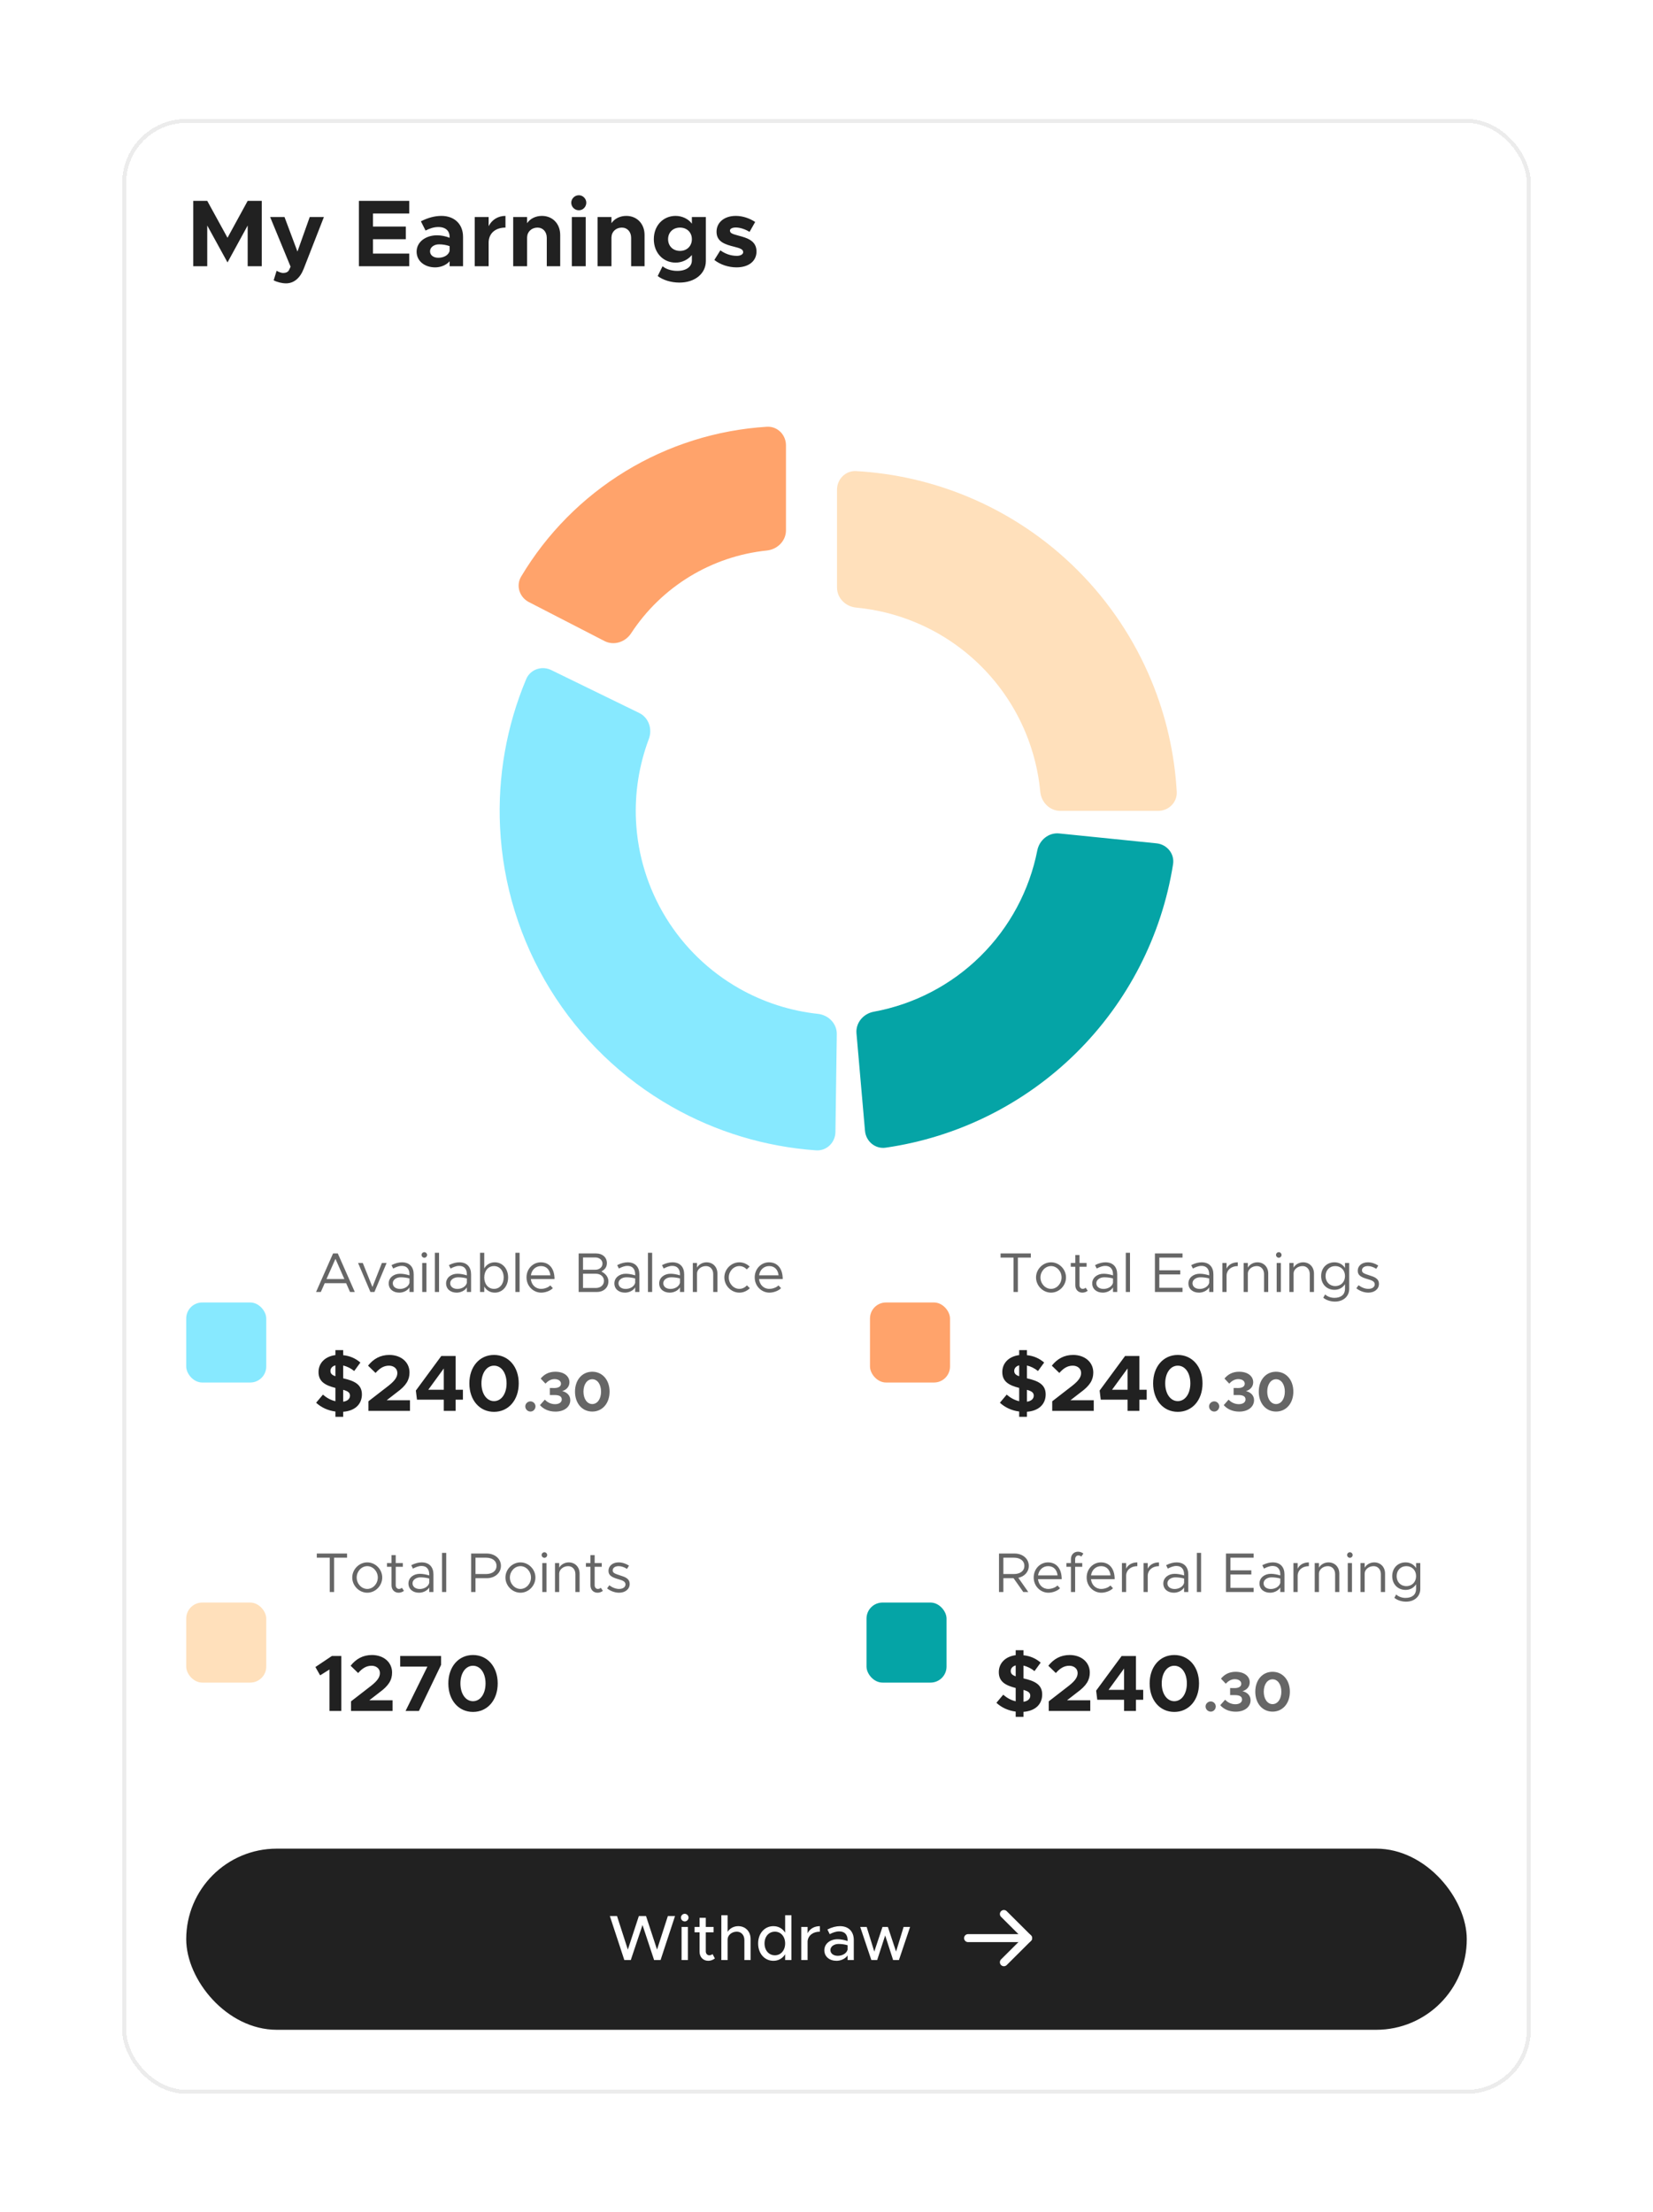 <svg width="278" height="372" viewBox="0 0 278 372" fill="none" xmlns="http://www.w3.org/2000/svg">
<g filter="url(#filter0_d_316_7978)">
<rect x="20.551" y="20" width="236.898" height="332.092" rx="10.768" fill="white" shape-rendering="crispEdges"/>
<rect x="20.887" y="20.337" width="236.225" height="331.419" rx="10.432" stroke="#ECECEC" stroke-width="0.673" shape-rendering="crispEdges"/>
<path d="M32.502 44.768V33.776H34.854L38.262 39.984L41.654 33.776H44.022V44.768H41.654V37.92L38.262 44.128L34.854 37.92V44.768H32.502ZM48.105 47.648C47.417 47.648 46.585 47.44 46.025 47.136L46.521 45.536C46.921 45.76 47.337 45.904 47.609 45.904C48.057 45.904 48.409 45.76 48.585 45.456L48.873 44.848L45.433 36.496H47.849L50.025 42.304L52.089 36.496H54.473L51.081 45.184C50.457 46.8 49.401 47.648 48.105 47.648ZM68.823 35.904H62.727V38.096H68.248V40.224H62.727V42.64H68.823V44.768H60.359V33.776H68.823V35.904ZM74.242 36.304C76.401 36.304 77.874 37.664 77.874 39.824V44.768H75.618V43.936C75.025 44.608 74.082 44.96 73.186 44.96C71.425 44.96 70.066 43.904 70.066 42.32C70.066 40.688 71.585 39.568 73.505 39.568C74.177 39.568 74.913 39.712 75.618 39.984V39.824C75.618 38.944 75.073 38.176 73.713 38.176C72.945 38.176 72.225 38.432 71.57 38.768L70.785 37.216C71.954 36.624 73.09 36.304 74.242 36.304ZM73.713 43.344C74.609 43.344 75.457 42.928 75.618 42.16V41.392C75.09 41.2 74.481 41.088 73.841 41.088C72.993 41.088 72.322 41.584 72.322 42.256C72.322 42.928 72.913 43.344 73.713 43.344ZM82.178 38.032C82.722 36.96 83.746 36.304 85.01 36.304V38.272C83.282 38.272 82.178 39.264 82.178 40.816V44.768H79.842V36.496H82.178V38.032ZM91.142 36.304C92.934 36.304 94.214 37.632 94.214 39.504V44.768H91.958V40C91.958 38.976 91.318 38.272 90.39 38.272C89.414 38.272 88.662 38.976 88.662 39.872L88.646 39.824V44.768H86.31V36.496H88.646V37.536C89.142 36.784 90.07 36.304 91.142 36.304ZM97.354 35.36C96.634 35.36 96.074 34.784 96.074 34.08C96.074 33.424 96.634 32.832 97.354 32.832C98.042 32.832 98.602 33.424 98.602 34.08C98.602 34.784 98.042 35.36 97.354 35.36ZM96.17 44.768V36.496H98.506V44.768H96.17ZM105.329 36.304C107.121 36.304 108.401 37.632 108.401 39.504V44.768H106.145V40C106.145 38.976 105.505 38.272 104.577 38.272C103.601 38.272 102.849 38.976 102.849 39.872L102.833 39.824V44.768H100.497V36.496H102.833V37.536C103.329 36.784 104.257 36.304 105.329 36.304ZM116.358 36.496H118.71V43.888C118.71 46.016 116.87 47.52 114.262 47.52C112.806 47.52 111.43 47.056 110.614 46.416L111.43 44.768C111.974 45.248 112.934 45.552 113.894 45.552C115.398 45.552 116.358 44.864 116.358 43.792V42.88C115.702 43.68 114.71 44.16 113.622 44.16C111.542 44.16 109.958 42.528 109.958 40.224C109.958 37.92 111.542 36.304 113.622 36.304C114.742 36.304 115.798 36.832 116.358 37.616V36.496ZM114.358 42.192C115.526 42.192 116.358 41.376 116.358 40.224C116.358 39.072 115.526 38.272 114.358 38.272C113.19 38.272 112.358 39.072 112.358 40.224C112.358 41.376 113.19 42.192 114.358 42.192ZM123.868 44.96C122.54 44.96 121.132 44.512 120.14 43.712L121.148 42.096C121.884 42.624 122.812 43.024 123.916 43.024C124.54 43.024 124.988 42.768 124.988 42.4C124.988 41.888 124.38 41.728 123.532 41.504C121.836 41.088 120.524 40.624 120.508 38.992C120.492 37.424 121.788 36.304 123.74 36.304C124.924 36.304 126.092 36.72 127.004 37.328L126.06 38.992C125.308 38.528 124.444 38.256 123.74 38.256C123.164 38.256 122.764 38.464 122.764 38.752C122.764 39.2 123.1 39.328 124.22 39.632C125.644 40 127.228 40.48 127.228 42.288C127.228 43.92 125.9 44.96 123.868 44.96Z" fill="#212121"/>
<g clip-path="url(#clip0_316_7978)">
<path d="M132.183 74.88C132.183 73.103 130.74 71.652 128.966 71.762C120.565 72.284 112.4 74.845 105.186 79.243C97.972 83.642 91.956 89.727 87.644 96.956C86.734 98.483 87.364 100.43 88.944 101.244L101.662 107.796C103.242 108.61 105.169 107.978 106.142 106.49C108.666 102.631 112.024 99.369 115.985 96.954C119.945 94.539 124.383 93.048 128.97 92.572C130.738 92.388 132.183 90.965 132.183 89.187V74.88Z" fill="#FFA36B"/>
<path d="M194.775 136.355C196.552 136.355 198.002 134.913 197.902 133.138C197.541 126.723 196.102 120.406 193.637 114.456C190.761 107.513 186.546 101.204 181.232 95.891C175.918 90.577 169.61 86.362 162.667 83.486C156.716 81.021 150.4 79.581 143.984 79.22C142.21 79.12 140.768 80.57 140.768 82.348L140.768 98.802C140.768 100.579 142.212 102.004 143.981 102.17C147.388 102.491 150.735 103.319 153.907 104.633C158.073 106.359 161.858 108.888 165.046 112.076C168.235 115.264 170.764 119.05 172.489 123.215C173.803 126.388 174.632 129.734 174.952 133.141C175.119 134.911 176.544 136.355 178.321 136.355H194.775Z" fill="#FFE0BB"/>
<path d="M145.475 190.156C145.63 191.927 147.193 193.246 148.952 192.991C161.012 191.249 172.233 185.695 180.949 177.1C189.665 168.505 195.374 157.363 197.285 145.329C197.564 143.573 196.267 141.992 194.498 141.812L178.129 140.15C176.361 139.97 174.797 141.263 174.452 143.006C173.123 149.74 169.799 155.948 164.876 160.802C159.954 165.656 153.7 168.893 146.949 170.129C145.2 170.449 143.886 171.994 144.041 173.765L145.475 190.156Z" fill="#05A4A6"/>
<path d="M92.715 112.68C91.118 111.9 89.182 112.561 88.494 114.199C85.189 122.071 83.681 130.596 84.1 139.15C84.57 148.777 87.466 158.13 92.516 166.34C97.567 174.549 104.609 181.35 112.99 186.111C120.437 190.342 128.726 192.84 137.242 193.439C139.015 193.563 140.477 192.133 140.502 190.356L140.732 173.904C140.757 172.127 139.333 170.682 137.566 170.491C132.908 169.987 128.39 168.534 124.297 166.209C119.268 163.352 115.043 159.272 112.012 154.346C108.982 149.42 107.245 143.808 106.962 138.032C106.732 133.33 107.472 128.642 109.123 124.257C109.749 122.594 109.101 120.672 107.504 119.893L92.715 112.68Z" fill="#87E9FF"/>
</g>
<rect x="31.318" y="219.021" width="13.46" height="13.46" rx="2.692" fill="#87E9FF"/>
<path d="M58.867 217.252L58.217 215.782H54.608L53.958 217.252H53.157L56.012 210.779H56.813L59.668 217.252H58.867ZM54.91 215.084H57.915L56.417 211.683L54.91 215.084ZM62.295 217.252L60.222 212.38H61.014L62.635 216.422L64.227 212.38H65.018L62.974 217.252H62.295ZM67.595 212.267C68.923 212.267 69.573 213.106 69.573 214.284V217.252H68.867V216.488C68.518 217.063 67.793 217.365 67.152 217.365C66.125 217.365 65.371 216.771 65.371 215.81C65.371 214.84 66.238 214.189 67.284 214.189C67.811 214.189 68.367 214.302 68.867 214.463V214.284C68.867 213.624 68.603 212.87 67.547 212.87C67.058 212.87 66.568 213.087 66.125 213.313L65.842 212.738C66.539 212.39 67.124 212.267 67.595 212.267ZM67.274 216.743C67.915 216.743 68.678 216.413 68.867 215.725V214.981C68.424 214.858 67.924 214.783 67.397 214.783C66.671 214.783 66.059 215.198 66.059 215.782C66.059 216.385 66.587 216.743 67.274 216.743ZM71.366 211.495C71.102 211.495 70.895 211.278 70.895 211.024C70.895 210.779 71.102 210.562 71.366 210.562C71.62 210.562 71.827 210.779 71.827 211.024C71.827 211.278 71.62 211.495 71.366 211.495ZM71.008 217.252V212.38H71.714V217.252H71.008ZM73.133 217.252V210.666H73.84V217.252H73.133ZM77.247 212.267C78.575 212.267 79.225 213.106 79.225 214.284V217.252H78.519V216.488C78.17 217.063 77.445 217.365 76.804 217.365C75.777 217.365 75.023 216.771 75.023 215.81C75.023 214.84 75.89 214.189 76.936 214.189C77.463 214.189 78.019 214.302 78.519 214.463V214.284C78.519 213.624 78.255 212.87 77.2 212.87C76.71 212.87 76.22 213.087 75.777 213.313L75.494 212.738C76.192 212.39 76.776 212.267 77.247 212.267ZM76.926 216.743C77.567 216.743 78.33 216.413 78.519 215.725V214.981C78.076 214.858 77.576 214.783 77.049 214.783C76.323 214.783 75.711 215.198 75.711 215.782C75.711 216.385 76.239 216.743 76.926 216.743ZM83.213 212.267C84.495 212.267 85.456 213.323 85.456 214.811C85.456 216.309 84.495 217.365 83.213 217.365C82.431 217.365 81.809 216.978 81.442 216.338V217.252H80.735V210.666H81.442V213.294C81.809 212.654 82.431 212.267 83.213 212.267ZM83.081 216.733C84.033 216.733 84.711 215.932 84.711 214.811C84.711 213.69 84.033 212.899 83.081 212.899C82.12 212.899 81.442 213.69 81.442 214.811C81.442 215.932 82.12 216.733 83.081 216.733ZM86.678 217.252V210.666H87.384V217.252H86.678ZM91.008 216.733C91.582 216.733 92.242 216.479 92.543 216.149L92.977 216.611C92.553 217.073 91.695 217.365 91.017 217.365C89.717 217.365 88.549 216.3 88.549 214.802C88.549 213.351 89.641 212.267 90.951 212.267C92.421 212.267 93.26 213.379 93.26 215.084H89.274C89.378 216.036 90.047 216.733 91.008 216.733ZM90.979 212.899C90.113 212.899 89.415 213.511 89.284 214.453H92.562C92.468 213.577 91.95 212.899 90.979 212.899ZM97.318 217.252V210.779H100.286C101.332 210.779 102.067 211.448 102.067 212.39C102.067 213.078 101.728 213.473 101.144 213.812C101.888 214.189 102.321 214.774 102.321 215.48C102.321 216.517 101.521 217.252 100.399 217.252H97.318ZM98.053 213.52H100.098C100.814 213.52 101.323 213.087 101.323 212.484C101.323 211.881 100.814 211.448 100.098 211.448H98.053V213.52ZM98.053 216.583H100.211C101.012 216.583 101.577 216.083 101.577 215.386C101.577 214.689 101.012 214.189 100.211 214.189H98.053V216.583ZM105.55 212.267C106.878 212.267 107.528 213.106 107.528 214.284V217.252H106.822V216.488C106.473 217.063 105.748 217.365 105.107 217.365C104.08 217.365 103.326 216.771 103.326 215.81C103.326 214.84 104.193 214.189 105.239 214.189C105.767 214.189 106.322 214.302 106.822 214.463V214.284C106.822 213.624 106.558 212.87 105.503 212.87C105.013 212.87 104.523 213.087 104.08 213.313L103.797 212.738C104.495 212.39 105.079 212.267 105.55 212.267ZM105.229 216.743C105.87 216.743 106.633 216.413 106.822 215.725V214.981C106.379 214.858 105.88 214.783 105.352 214.783C104.626 214.783 104.014 215.198 104.014 215.782C104.014 216.385 104.542 216.743 105.229 216.743ZM108.972 217.252V210.666H109.679V217.252H108.972ZM113.086 212.267C114.414 212.267 115.064 213.106 115.064 214.284V217.252H114.358V216.488C114.009 217.063 113.284 217.365 112.643 217.365C111.616 217.365 110.862 216.771 110.862 215.81C110.862 214.84 111.729 214.189 112.775 214.189C113.302 214.189 113.858 214.302 114.358 214.463V214.284C114.358 213.624 114.094 212.87 113.039 212.87C112.549 212.87 112.059 213.087 111.616 213.313L111.333 212.738C112.03 212.39 112.615 212.267 113.086 212.267ZM112.765 216.743C113.406 216.743 114.169 216.413 114.358 215.725V214.981C113.915 214.858 113.415 214.783 112.888 214.783C112.162 214.783 111.55 215.198 111.55 215.782C111.55 216.385 112.077 216.743 112.765 216.743ZM118.826 212.267C119.9 212.267 120.654 213.049 120.654 214.152V217.252H119.947V214.246C119.947 213.454 119.448 212.899 118.732 212.899C117.912 212.899 117.224 213.473 117.224 214.152V217.252H116.518V212.38H117.224V213.162C117.507 212.644 118.138 212.267 118.826 212.267ZM124.345 217.365C122.979 217.365 121.82 216.196 121.82 214.811C121.82 213.426 122.979 212.267 124.345 212.267C125.005 212.267 125.617 212.541 126.079 212.983L125.589 213.464C125.269 213.115 124.826 212.899 124.345 212.899C123.375 212.899 122.565 213.775 122.565 214.811C122.565 215.857 123.375 216.733 124.345 216.733C124.835 216.733 125.288 216.507 125.617 216.14L126.107 216.62C125.646 217.082 125.024 217.365 124.345 217.365ZM129.386 216.733C129.961 216.733 130.62 216.479 130.922 216.149L131.355 216.611C130.931 217.073 130.074 217.365 129.396 217.365C128.095 217.365 126.927 216.3 126.927 214.802C126.927 213.351 128.02 212.267 129.33 212.267C130.799 212.267 131.638 213.379 131.638 215.084H127.652C127.756 216.036 128.425 216.733 129.386 216.733ZM129.358 212.899C128.491 212.899 127.794 213.511 127.662 214.453H130.941C130.847 213.577 130.328 212.899 129.358 212.899Z" fill="#666666"/>
<path d="M60.864 234.479C60.864 236.121 59.707 237.252 57.715 237.4V238.248H56.409V237.359C55.157 237.198 54.04 236.686 53.165 235.879L54.309 234.519C54.942 235.058 55.628 235.448 56.409 235.623V233.389C54.726 232.958 53.569 232.352 53.569 230.723C53.569 229.189 54.7 228.085 56.409 227.87V227.035H57.715V227.883C58.886 228.004 59.828 228.449 60.608 229.122L59.572 230.548C58.993 230.077 58.347 229.768 57.715 229.62V231.773C59.612 232.204 60.864 232.81 60.864 234.479ZM55.574 230.521C55.574 230.966 55.817 231.221 56.409 231.423V229.593C55.884 229.727 55.574 230.091 55.574 230.521ZM57.715 235.704C58.468 235.609 58.859 235.192 58.859 234.694C58.859 234.183 58.536 233.94 57.715 233.712V235.704ZM61.965 237.252V235.636L65.371 232.998C66.475 232.123 66.825 231.518 66.825 230.871C66.825 230.104 66.178 229.647 65.425 229.647C64.523 229.647 63.836 230.104 63.163 230.871L61.898 229.647C62.813 228.489 63.984 227.843 65.478 227.843C67.444 227.843 68.871 229.054 68.871 230.791C68.871 232.029 68.332 232.985 66.717 234.156L65.034 235.461H68.951V237.252H61.965ZM74.636 237.252V235.367H70.127L69.938 233.833L74.219 228.018H76.628V233.698H77.853V235.367H76.628V237.252H74.636ZM72.025 233.698H74.636V230.118L72.025 233.698ZM83.081 237.413C80.645 237.413 78.936 235.434 78.936 232.621C78.936 229.822 80.645 227.843 83.081 227.843C85.517 227.843 87.24 229.822 87.24 232.621C87.24 235.434 85.517 237.413 83.081 237.413ZM83.081 235.609C84.333 235.609 85.195 234.358 85.195 232.621C85.195 230.885 84.333 229.647 83.081 229.647C81.843 229.647 80.968 230.885 80.968 232.621C80.968 234.358 81.843 235.609 83.081 235.609Z" fill="#212121"/>
<path d="M89.218 237.365C88.728 237.365 88.342 236.969 88.342 236.488C88.342 236.046 88.728 235.65 89.218 235.65C89.68 235.65 90.057 236.046 90.057 236.488C90.057 236.969 89.68 237.365 89.218 237.365ZM93.412 237.374C92.243 237.374 91.358 236.912 90.811 236.281L91.631 235.358C92.083 235.848 92.696 236.121 93.346 236.121C94.062 236.121 94.476 235.791 94.476 235.329C94.476 234.83 94.09 234.576 93.214 234.585H92.469V233.398L93.214 233.407C93.92 233.407 94.344 233.144 94.344 232.682C94.344 232.211 93.902 231.909 93.261 231.909C92.648 231.909 92.168 232.211 91.734 232.663L90.934 231.815C91.471 231.165 92.243 230.666 93.393 230.666C94.853 230.666 95.767 231.41 95.767 232.437C95.767 233.181 95.258 233.718 94.552 233.926C95.258 234.086 95.909 234.585 95.909 235.443C95.909 236.564 94.919 237.374 93.412 237.374ZM99.606 237.365C97.901 237.365 96.704 235.98 96.704 234.01C96.704 232.051 97.901 230.666 99.606 230.666C101.312 230.666 102.518 232.051 102.518 234.01C102.518 235.98 101.312 237.365 99.606 237.365ZM99.606 236.102C100.482 236.102 101.085 235.226 101.085 234.01C101.085 232.795 100.482 231.928 99.606 231.928C98.739 231.928 98.127 232.795 98.127 234.01C98.127 235.226 98.739 236.102 99.606 236.102Z" fill="#666666"/>
<rect x="146.314" y="219.021" width="13.46" height="13.46" rx="2.692" fill="#FFA36B"/>
<path d="M170.452 217.252V211.476H168.276V210.779H173.363V211.476H171.187V217.252H170.452ZM176.764 217.365C175.398 217.365 174.239 216.196 174.239 214.811C174.239 213.426 175.398 212.267 176.764 212.267C178.13 212.267 179.279 213.426 179.279 214.811C179.279 216.196 178.13 217.365 176.764 217.365ZM176.764 216.733C177.725 216.733 178.535 215.857 178.535 214.811C178.535 213.775 177.725 212.899 176.764 212.899C175.793 212.899 174.983 213.775 174.983 214.811C174.983 215.857 175.793 216.733 176.764 216.733ZM182.585 216.535L182.934 217.054C182.679 217.252 182.359 217.365 182.029 217.365C181.332 217.365 180.842 216.846 180.842 216.121V213.012H180.079V212.38H180.842V211.042H181.549V212.38H182.745V213.012H181.549V216.121C181.549 216.479 181.794 216.733 182.076 216.733C182.293 216.733 182.482 216.649 182.585 216.535ZM185.912 212.267C187.241 212.267 187.891 213.106 187.891 214.284V217.252H187.184V216.488C186.836 217.063 186.11 217.365 185.47 217.365C184.443 217.365 183.689 216.771 183.689 215.81C183.689 214.84 184.556 214.189 185.601 214.189C186.129 214.189 186.685 214.302 187.184 214.463V214.284C187.184 213.624 186.921 212.87 185.865 212.87C185.375 212.87 184.885 213.087 184.443 213.313L184.16 212.738C184.857 212.39 185.441 212.267 185.912 212.267ZM185.592 216.743C186.233 216.743 186.996 216.413 187.184 215.725V214.981C186.742 214.858 186.242 214.783 185.715 214.783C184.989 214.783 184.377 215.198 184.377 215.782C184.377 216.385 184.904 216.743 185.592 216.743ZM189.335 217.252V210.666H190.042V217.252H189.335ZM198.876 211.476H194.975V213.605H198.489V214.302H194.975V216.554H198.876V217.252H194.231V210.779H198.876V211.476ZM202.088 212.267C203.417 212.267 204.067 213.106 204.067 214.284V217.252H203.36V216.488C203.012 217.063 202.286 217.365 201.645 217.365C200.618 217.365 199.865 216.771 199.865 215.81C199.865 214.84 200.731 214.189 201.777 214.189C202.305 214.189 202.861 214.302 203.36 214.463V214.284C203.36 213.624 203.096 212.87 202.041 212.87C201.551 212.87 201.061 213.087 200.618 213.313L200.336 212.738C201.033 212.39 201.617 212.267 202.088 212.267ZM201.768 216.743C202.409 216.743 203.172 216.413 203.36 215.725V214.981C202.917 214.858 202.418 214.783 201.89 214.783C201.165 214.783 200.552 215.198 200.552 215.782C200.552 216.385 201.08 216.743 201.768 216.743ZM206.283 213.332C206.575 212.682 207.273 212.267 208.168 212.267V212.899C207.065 212.899 206.283 213.577 206.283 214.529V217.252H205.577V212.38H206.283V213.332ZM211.463 212.267C212.537 212.267 213.291 213.049 213.291 214.152V217.252H212.584V214.246C212.584 213.454 212.085 212.899 211.369 212.899C210.549 212.899 209.861 213.473 209.861 214.152V217.252H209.155V212.38H209.861V213.162C210.144 212.644 210.775 212.267 211.463 212.267ZM215.07 211.495C214.806 211.495 214.599 211.278 214.599 211.024C214.599 210.779 214.806 210.562 215.07 210.562C215.324 210.562 215.531 210.779 215.531 211.024C215.531 211.278 215.324 211.495 215.07 211.495ZM214.712 217.252V212.38H215.418V217.252H214.712ZM219.155 212.267C220.229 212.267 220.983 213.049 220.983 214.152V217.252H220.276V214.246C220.276 213.454 219.777 212.899 219.061 212.899C218.241 212.899 217.554 213.473 217.554 214.152V217.252H216.847V212.38H217.554V213.162C217.836 212.644 218.467 212.267 219.155 212.267ZM226.201 212.38H226.908V216.733C226.908 217.986 225.918 218.872 224.515 218.872C223.723 218.872 222.988 218.599 222.545 218.222L222.856 217.666C223.233 218.024 223.817 218.241 224.42 218.241C225.542 218.241 226.201 217.685 226.201 216.733V215.942C225.824 216.535 225.202 216.894 224.43 216.894C223.12 216.894 222.187 215.932 222.187 214.576C222.187 213.219 223.12 212.267 224.43 212.267C225.202 212.267 225.824 212.625 226.201 213.219V212.38ZM224.562 216.262C225.523 216.262 226.201 215.565 226.201 214.576C226.201 213.596 225.523 212.899 224.562 212.899C223.61 212.899 222.932 213.596 222.932 214.576C222.932 215.565 223.61 216.262 224.562 216.262ZM230.128 217.365C229.449 217.365 228.695 217.11 228.111 216.639L228.479 216.121C229.035 216.526 229.591 216.733 230.128 216.733C230.768 216.733 231.202 216.432 231.202 215.97C231.202 215.443 230.636 215.273 229.977 215.084C228.799 214.745 228.347 214.397 228.347 213.699C228.347 212.814 229.082 212.267 230.052 212.267C230.655 212.267 231.277 212.475 231.795 212.814L231.456 213.36C230.966 213.049 230.486 212.899 230.052 212.899C229.506 212.899 229.054 213.144 229.054 213.615C229.054 214.039 229.412 214.171 230.316 214.463C231.098 214.708 231.908 214.971 231.908 215.895C231.908 216.79 231.136 217.365 230.128 217.365Z" fill="#666666"/>
<path d="M175.86 234.479C175.86 236.121 174.703 237.252 172.711 237.4V238.248H171.405V237.359C170.153 237.198 169.036 236.686 168.161 235.879L169.305 234.519C169.938 235.058 170.624 235.448 171.405 235.623V233.389C169.723 232.958 168.565 232.352 168.565 230.723C168.565 229.189 169.696 228.085 171.405 227.87V227.035H172.711V227.883C173.882 228.004 174.824 228.449 175.605 229.122L174.568 230.548C173.989 230.077 173.343 229.768 172.711 229.62V231.773C174.609 232.204 175.86 232.81 175.86 234.479ZM170.571 230.521C170.571 230.966 170.813 231.221 171.405 231.423V229.593C170.88 229.727 170.571 230.091 170.571 230.521ZM172.711 235.704C173.464 235.609 173.855 235.192 173.855 234.694C173.855 234.183 173.532 233.94 172.711 233.712V235.704ZM176.962 237.252V235.636L180.367 232.998C181.471 232.123 181.821 231.518 181.821 230.871C181.821 230.104 181.175 229.647 180.421 229.647C179.519 229.647 178.832 230.104 178.159 230.871L176.894 229.647C177.81 228.489 178.981 227.843 180.475 227.843C182.44 227.843 183.867 229.054 183.867 230.791C183.867 232.029 183.328 232.985 181.713 234.156L180.03 235.461H183.947V237.252H176.962ZM189.632 237.252V235.367H185.123L184.934 233.833L189.215 228.018H191.624V233.698H192.849V235.367H191.624V237.252H189.632ZM187.021 233.698H189.632V230.118L187.021 233.698ZM198.077 237.413C195.641 237.413 193.932 235.434 193.932 232.621C193.932 229.822 195.641 227.843 198.077 227.843C200.514 227.843 202.237 229.822 202.237 232.621C202.237 235.434 200.514 237.413 198.077 237.413ZM198.077 235.609C199.329 235.609 200.191 234.358 200.191 232.621C200.191 230.885 199.329 229.647 198.077 229.647C196.839 229.647 195.964 230.885 195.964 232.621C195.964 234.358 196.839 235.609 198.077 235.609Z" fill="#212121"/>
<path d="M204.215 237.365C203.725 237.365 203.338 236.969 203.338 236.488C203.338 236.046 203.725 235.65 204.215 235.65C204.676 235.65 205.053 236.046 205.053 236.488C205.053 236.969 204.676 237.365 204.215 237.365ZM208.408 237.374C207.239 237.374 206.354 236.912 205.807 236.281L206.627 235.358C207.079 235.848 207.692 236.121 208.342 236.121C209.058 236.121 209.472 235.791 209.472 235.329C209.472 234.83 209.086 234.576 208.21 234.585H207.466V233.398L208.21 233.407C208.917 233.407 209.341 233.144 209.341 232.682C209.341 232.211 208.898 231.909 208.257 231.909C207.645 231.909 207.164 232.211 206.731 232.663L205.93 231.815C206.467 231.165 207.239 230.666 208.389 230.666C209.849 230.666 210.763 231.41 210.763 232.437C210.763 233.181 210.254 233.718 209.548 233.926C210.254 234.086 210.905 234.585 210.905 235.443C210.905 236.564 209.915 237.374 208.408 237.374ZM214.602 237.365C212.897 237.365 211.7 235.98 211.7 234.01C211.7 232.051 212.897 230.666 214.602 230.666C216.308 230.666 217.514 232.051 217.514 234.01C217.514 235.98 216.308 237.365 214.602 237.365ZM214.602 236.102C215.478 236.102 216.082 235.226 216.082 234.01C216.082 232.795 215.478 231.928 214.602 231.928C213.735 231.928 213.123 232.795 213.123 234.01C213.123 235.226 213.735 236.102 214.602 236.102Z" fill="#666666"/>
<rect x="31.318" y="269.482" width="13.46" height="13.46" rx="2.692" fill="#FFE0BB"/>
<path d="M55.456 267.712V261.936H53.279V261.239H58.367V261.936H56.191V267.712H55.456ZM61.768 267.825C60.401 267.825 59.242 266.656 59.242 265.271C59.242 263.886 60.401 262.727 61.768 262.727C63.134 262.727 64.283 263.886 64.283 265.271C64.283 266.656 63.134 267.825 61.768 267.825ZM61.768 267.193C62.729 267.193 63.539 266.317 63.539 265.271C63.539 264.235 62.729 263.359 61.768 263.359C60.797 263.359 59.987 264.235 59.987 265.271C59.987 266.317 60.797 267.193 61.768 267.193ZM67.589 266.996L67.938 267.514C67.683 267.712 67.363 267.825 67.033 267.825C66.336 267.825 65.846 267.307 65.846 266.581V263.472H65.083V262.84H65.846V261.503H66.553V262.84H67.749V263.472H66.553V266.581C66.553 266.939 66.798 267.193 67.08 267.193C67.297 267.193 67.486 267.109 67.589 266.996ZM70.916 262.727C72.245 262.727 72.895 263.566 72.895 264.744V267.712H72.188V266.948C71.84 267.523 71.114 267.825 70.473 267.825C69.446 267.825 68.693 267.231 68.693 266.27C68.693 265.3 69.559 264.649 70.605 264.649C71.133 264.649 71.689 264.763 72.188 264.923V264.744C72.188 264.084 71.924 263.33 70.869 263.33C70.379 263.33 69.889 263.547 69.446 263.773L69.164 263.198C69.861 262.85 70.445 262.727 70.916 262.727ZM70.596 267.203C71.237 267.203 72 266.873 72.188 266.185V265.441C71.745 265.318 71.246 265.243 70.718 265.243C69.993 265.243 69.38 265.658 69.38 266.242C69.38 266.845 69.908 267.203 70.596 267.203ZM74.339 267.712V261.126H75.045V267.712H74.339ZM79.234 267.712V261.239H81.863C83.201 261.239 84.247 262.096 84.247 263.312C84.247 264.527 83.201 265.384 81.863 265.384H79.969V267.712H79.234ZM79.969 264.687H81.731C82.787 264.687 83.503 264.178 83.503 263.312C83.503 262.445 82.787 261.936 81.731 261.936H79.969V264.687ZM87.531 267.825C86.165 267.825 85.006 266.656 85.006 265.271C85.006 263.886 86.165 262.727 87.531 262.727C88.897 262.727 90.047 263.886 90.047 265.271C90.047 266.656 88.897 267.825 87.531 267.825ZM87.531 267.193C88.492 267.193 89.302 266.317 89.302 265.271C89.302 264.235 88.492 263.359 87.531 263.359C86.561 263.359 85.75 264.235 85.75 265.271C85.75 266.317 86.561 267.193 87.531 267.193ZM91.562 261.955C91.299 261.955 91.091 261.738 91.091 261.484C91.091 261.239 91.299 261.022 91.562 261.022C91.817 261.022 92.024 261.239 92.024 261.484C92.024 261.738 91.817 261.955 91.562 261.955ZM91.204 267.712V262.84H91.911V267.712H91.204ZM95.648 262.727C96.722 262.727 97.476 263.509 97.476 264.612V267.712H96.769V264.706C96.769 263.915 96.27 263.359 95.554 263.359C94.734 263.359 94.046 263.933 94.046 264.612V267.712H93.34V262.84H94.046V263.622C94.329 263.104 94.96 262.727 95.648 262.727ZM101.045 266.996L101.394 267.514C101.139 267.712 100.819 267.825 100.489 267.825C99.792 267.825 99.302 267.307 99.302 266.581V263.472H98.539V262.84H99.302V261.503H100.009V262.84H101.205V263.472H100.009V266.581C100.009 266.939 100.253 267.193 100.536 267.193C100.753 267.193 100.941 267.109 101.045 266.996ZM104.118 267.825C103.439 267.825 102.686 267.57 102.101 267.099L102.469 266.581C103.025 266.986 103.581 267.193 104.118 267.193C104.758 267.193 105.192 266.892 105.192 266.43C105.192 265.903 104.626 265.733 103.967 265.545C102.789 265.205 102.337 264.857 102.337 264.16C102.337 263.274 103.072 262.727 104.042 262.727C104.645 262.727 105.267 262.935 105.785 263.274L105.446 263.82C104.956 263.509 104.476 263.359 104.042 263.359C103.496 263.359 103.044 263.604 103.044 264.075C103.044 264.499 103.402 264.631 104.306 264.923C105.088 265.168 105.898 265.432 105.898 266.355C105.898 267.25 105.126 267.825 104.118 267.825Z" fill="#666666"/>
<path d="M55.413 287.712V280.739L53.838 281.722L53.044 280.322L55.817 278.465H57.405V287.712H55.413ZM59.034 287.712V286.096L62.44 283.458C63.543 282.583 63.893 281.978 63.893 281.332C63.893 280.564 63.247 280.107 62.493 280.107C61.592 280.107 60.905 280.564 60.232 281.332L58.967 280.107C59.882 278.949 61.053 278.303 62.547 278.303C64.513 278.303 65.939 279.514 65.939 281.251C65.939 282.489 65.401 283.445 63.786 284.616L62.103 285.921H66.02V287.712H59.034ZM68.205 287.712L71.88 280.255H67.303V278.465H74.181V279.959L70.453 287.712H68.205ZM79.545 287.873C77.109 287.873 75.4 285.895 75.4 283.081C75.4 280.282 77.109 278.303 79.545 278.303C81.982 278.303 83.704 280.282 83.704 283.081C83.704 285.895 81.982 287.873 79.545 287.873ZM79.545 286.07C80.797 286.07 81.659 284.818 81.659 283.081C81.659 281.345 80.797 280.107 79.545 280.107C78.307 280.107 77.432 281.345 77.432 283.081C77.432 284.818 78.307 286.07 79.545 286.07Z" fill="#212121"/>
<rect x="145.729" y="269.482" width="13.46" height="13.46" rx="2.692" fill="#05A4A6"/>
<path d="M173.023 263.312C173.023 264.329 172.288 265.102 171.261 265.318L172.938 267.712H172.099L170.46 265.384H168.745V267.712H168.01V261.239H170.639C171.977 261.239 173.023 262.096 173.023 263.312ZM168.745 261.936V264.687H170.507C171.562 264.687 172.278 264.178 172.278 263.312C172.278 262.445 171.562 261.936 170.507 261.936H168.745ZM176.305 267.193C176.88 267.193 177.539 266.939 177.841 266.609L178.274 267.071C177.85 267.533 176.993 267.825 176.315 267.825C175.014 267.825 173.846 266.76 173.846 265.262C173.846 263.811 174.939 262.727 176.249 262.727C177.718 262.727 178.557 263.839 178.557 265.545H174.571C174.675 266.496 175.344 267.193 176.305 267.193ZM176.277 263.359C175.41 263.359 174.713 263.971 174.581 264.913H177.86C177.766 264.037 177.247 263.359 176.277 263.359ZM180.816 262.171V262.84H182.012V263.472H180.816V267.712H180.109V263.472H179.346V262.84H180.109V262.171C180.109 261.446 180.599 260.928 181.296 260.928C181.626 260.928 181.946 261.041 182.201 261.239L181.852 261.757C181.748 261.644 181.56 261.559 181.343 261.559C181.061 261.559 180.816 261.813 180.816 262.171ZM185.212 267.193C185.787 267.193 186.446 266.939 186.748 266.609L187.181 267.071C186.757 267.533 185.9 267.825 185.221 267.825C183.921 267.825 182.753 266.76 182.753 265.262C182.753 263.811 183.846 262.727 185.155 262.727C186.625 262.727 187.464 263.839 187.464 265.545H183.478C183.582 266.496 184.251 267.193 185.212 267.193ZM185.184 263.359C184.317 263.359 183.62 263.971 183.488 264.913H186.767C186.672 264.037 186.154 263.359 185.184 263.359ZM189.393 263.792C189.685 263.142 190.382 262.727 191.277 262.727V263.359C190.175 263.359 189.393 264.037 189.393 264.989V267.712H188.686V262.84H189.393V263.792ZM193.027 263.792C193.319 263.142 194.017 262.727 194.912 262.727V263.359C193.809 263.359 193.027 264.037 193.027 264.989V267.712H192.321V262.84H193.027V263.792ZM197.868 262.727C199.196 262.727 199.846 263.566 199.846 264.744V267.712H199.14V266.948C198.791 267.523 198.066 267.825 197.425 267.825C196.398 267.825 195.644 267.231 195.644 266.27C195.644 265.3 196.511 264.649 197.557 264.649C198.084 264.649 198.64 264.763 199.14 264.923V264.744C199.14 264.084 198.876 263.33 197.821 263.33C197.331 263.33 196.841 263.547 196.398 263.773L196.115 263.198C196.812 262.85 197.397 262.727 197.868 262.727ZM197.547 267.203C198.188 267.203 198.951 266.873 199.14 266.185V265.441C198.697 265.318 198.198 265.243 197.67 265.243C196.944 265.243 196.332 265.658 196.332 266.242C196.332 266.845 196.86 267.203 197.547 267.203ZM201.29 267.712V261.126H201.997V267.712H201.29ZM210.831 261.936H206.93V264.065H210.445V264.763H206.93V267.014H210.831V267.712H206.186V261.239H210.831V261.936ZM214.044 262.727C215.372 262.727 216.022 263.566 216.022 264.744V267.712H215.316V266.948C214.967 267.523 214.241 267.825 213.601 267.825C212.574 267.825 211.82 267.231 211.82 266.27C211.82 265.3 212.687 264.649 213.733 264.649C214.26 264.649 214.816 264.763 215.316 264.923V264.744C215.316 264.084 215.052 263.33 213.996 263.33C213.507 263.33 213.017 263.547 212.574 263.773L212.291 263.198C212.988 262.85 213.572 262.727 214.044 262.727ZM213.723 267.203C214.364 267.203 215.127 266.873 215.316 266.185V265.441C214.873 265.318 214.373 265.243 213.846 265.243C213.12 265.243 212.508 265.658 212.508 266.242C212.508 266.845 213.035 267.203 213.723 267.203ZM218.239 263.792C218.531 263.142 219.228 262.727 220.123 262.727V263.359C219.021 263.359 218.239 264.037 218.239 264.989V267.712H217.532V262.84H218.239V263.792ZM223.418 262.727C224.493 262.727 225.246 263.509 225.246 264.612V267.712H224.54V264.706C224.54 263.915 224.04 263.359 223.324 263.359C222.504 263.359 221.817 263.933 221.817 264.612V267.712H221.11V262.84H221.817V263.622C222.099 263.104 222.731 262.727 223.418 262.727ZM227.025 261.955C226.761 261.955 226.554 261.738 226.554 261.484C226.554 261.239 226.761 261.022 227.025 261.022C227.28 261.022 227.487 261.239 227.487 261.484C227.487 261.738 227.28 261.955 227.025 261.955ZM226.667 267.712V262.84H227.374V267.712H226.667ZM231.111 262.727C232.185 262.727 232.939 263.509 232.939 264.612V267.712H232.232V264.706C232.232 263.915 231.732 263.359 231.016 263.359C230.197 263.359 229.509 263.933 229.509 264.612V267.712H228.802V262.84H229.509V263.622C229.792 263.104 230.423 262.727 231.111 262.727ZM238.156 262.84H238.863V267.193C238.863 268.447 237.874 269.332 236.47 269.332C235.678 269.332 234.944 269.059 234.501 268.682L234.812 268.126C235.188 268.484 235.773 268.701 236.376 268.701C237.497 268.701 238.156 268.145 238.156 267.193V266.402C237.78 266.996 237.158 267.354 236.385 267.354C235.075 267.354 234.143 266.393 234.143 265.036C234.143 263.679 235.075 262.727 236.385 262.727C237.158 262.727 237.78 263.085 238.156 263.679V262.84ZM236.517 266.722C237.478 266.722 238.156 266.025 238.156 265.036C238.156 264.056 237.478 263.359 236.517 263.359C235.565 263.359 234.887 264.056 234.887 265.036C234.887 266.025 235.565 266.722 236.517 266.722Z" fill="#666666"/>
<path d="M175.274 284.939C175.274 286.581 174.117 287.712 172.125 287.86V288.708H170.819V287.819C169.567 287.658 168.45 287.146 167.575 286.339L168.719 284.979C169.352 285.518 170.038 285.908 170.819 286.083V283.849C169.137 283.418 167.979 282.812 167.979 281.184C167.979 279.649 169.11 278.545 170.819 278.33V277.495H172.125V278.343C173.296 278.465 174.238 278.909 175.019 279.582L173.982 281.009C173.403 280.537 172.757 280.228 172.125 280.08V282.233C174.023 282.664 175.274 283.27 175.274 284.939ZM169.985 280.982C169.985 281.426 170.227 281.682 170.819 281.883V280.053C170.294 280.187 169.985 280.551 169.985 280.982ZM172.125 286.164C172.878 286.07 173.269 285.652 173.269 285.154C173.269 284.643 172.946 284.4 172.125 284.172V286.164ZM176.376 287.712V286.096L179.781 283.458C180.885 282.583 181.235 281.978 181.235 281.332C181.235 280.564 180.589 280.107 179.835 280.107C178.933 280.107 178.247 280.564 177.574 281.332L176.308 280.107C177.224 278.949 178.395 278.303 179.889 278.303C181.854 278.303 183.281 279.514 183.281 281.251C183.281 282.489 182.742 283.445 181.127 284.616L179.445 285.921H183.361V287.712H176.376ZM189.046 287.712V285.827H184.537L184.348 284.293L188.629 278.478H191.038V284.158H192.263V285.827H191.038V287.712H189.046ZM186.435 284.158H189.046V280.578L186.435 284.158ZM197.491 287.873C195.055 287.873 193.346 285.895 193.346 283.081C193.346 280.282 195.055 278.303 197.491 278.303C199.928 278.303 201.651 280.282 201.651 283.081C201.651 285.895 199.928 287.873 197.491 287.873ZM197.491 286.07C198.743 286.07 199.605 284.818 199.605 283.081C199.605 281.345 198.743 280.107 197.491 280.107C196.253 280.107 195.378 281.345 195.378 283.081C195.378 284.818 196.253 286.07 197.491 286.07Z" fill="#212121"/>
<path d="M203.629 287.825C203.139 287.825 202.752 287.429 202.752 286.948C202.752 286.506 203.139 286.11 203.629 286.11C204.09 286.11 204.467 286.506 204.467 286.948C204.467 287.429 204.09 287.825 203.629 287.825ZM207.822 287.834C206.653 287.834 205.768 287.372 205.221 286.741L206.041 285.818C206.493 286.308 207.106 286.581 207.756 286.581C208.472 286.581 208.886 286.251 208.886 285.79C208.886 285.29 208.5 285.036 207.624 285.045H206.88V283.858L207.624 283.867C208.331 283.867 208.755 283.604 208.755 283.142C208.755 282.671 208.312 282.369 207.671 282.369C207.059 282.369 206.578 282.671 206.145 283.123L205.344 282.275C205.881 281.625 206.653 281.126 207.803 281.126C209.263 281.126 210.177 281.87 210.177 282.897C210.177 283.641 209.669 284.178 208.962 284.386C209.669 284.546 210.319 285.045 210.319 285.903C210.319 287.024 209.329 287.834 207.822 287.834ZM214.016 287.825C212.311 287.825 211.114 286.44 211.114 284.47C211.114 282.511 212.311 281.126 214.016 281.126C215.722 281.126 216.928 282.511 216.928 284.47C216.928 286.44 215.722 287.825 214.016 287.825ZM214.016 286.562C214.893 286.562 215.496 285.686 215.496 284.47C215.496 283.255 214.893 282.388 214.016 282.388C213.149 282.388 212.537 283.255 212.537 284.47C212.537 285.686 213.149 286.562 214.016 286.562Z" fill="#666666"/>
<rect x="31.318" y="310.864" width="215.362" height="30.46" rx="15.23" fill="#212121"/>
<path d="M104.998 329.594L102.564 322.196H103.77L105.59 327.839L107.442 322.196H108.648L110.5 327.839L112.32 322.196H113.526L111.093 329.594H110.005L108.056 323.704L106.085 329.594H104.998ZM115.164 323.101C114.798 323.101 114.518 322.799 114.518 322.455C114.518 322.121 114.798 321.819 115.164 321.819C115.508 321.819 115.799 322.121 115.799 322.455C115.799 322.799 115.508 323.101 115.164 323.101ZM114.625 329.594V324.027H115.691V329.594H114.625ZM119.839 328.592L120.227 329.325C119.926 329.572 119.516 329.723 119.118 329.723C118.257 329.723 117.653 329.099 117.653 328.205V324.931H116.814V324.027H117.653V322.498H118.698V324.027H120.012V324.931H118.698V328.129C118.698 328.517 118.956 328.797 119.269 328.797C119.506 328.797 119.721 328.711 119.839 328.592ZM124.146 323.898C125.373 323.898 126.235 324.791 126.235 326.051V329.594H125.19V326.234C125.19 325.405 124.663 324.824 123.909 324.824C123.069 324.824 122.369 325.416 122.369 326.137V329.594H121.314V322.067H122.369V324.856C122.703 324.296 123.381 323.898 124.146 323.898ZM132.045 322.067H133.101V329.594H132.045V328.625C131.615 329.314 130.926 329.723 130.064 329.723C128.6 329.723 127.501 328.517 127.501 326.805C127.501 325.104 128.6 323.898 130.064 323.898C130.926 323.898 131.615 324.307 132.045 324.985V322.067ZM130.323 328.797C131.324 328.797 132.045 327.968 132.045 326.805C132.045 325.642 131.324 324.824 130.323 324.824C129.3 324.824 128.578 325.642 128.578 326.805C128.578 327.968 129.3 328.797 130.323 328.797ZM135.82 325.093C136.175 324.361 136.929 323.898 137.888 323.898V324.824C136.735 324.824 135.917 325.459 135.82 326.428V329.594H134.754V324.027H135.82V325.093ZM141.264 323.898C142.761 323.898 143.59 324.845 143.59 326.223V329.594H142.546V328.829C142.136 329.411 141.372 329.723 140.693 329.723C139.509 329.723 138.637 329.034 138.637 327.946C138.637 326.837 139.638 326.094 140.866 326.094C141.415 326.094 142.007 326.213 142.546 326.396V326.223C142.546 325.524 142.223 324.781 141.113 324.781C140.564 324.781 140.026 324.996 139.541 325.244L139.154 324.457C139.95 324.059 140.65 323.898 141.264 323.898ZM140.898 328.883C141.587 328.883 142.363 328.539 142.546 327.849V327.106C142.093 326.966 141.576 326.891 141.027 326.891C140.284 326.891 139.66 327.311 139.66 327.914C139.66 328.517 140.198 328.883 140.898 328.883ZM146.542 329.594L144.669 324.027H145.756L147.038 328.172L148.416 324.027H149.321L150.699 328.172L151.969 324.027H153.057L151.183 329.594H150.204L148.868 325.459L147.522 329.594H146.542Z" fill="white"/>
<path d="M172.906 325.909H162.811" stroke="white" stroke-width="1.346" stroke-linecap="round" stroke-linejoin="round"/>
<path d="M168.832 321.855L172.904 325.909L168.832 329.964" stroke="white" stroke-width="1.346" stroke-linecap="round" stroke-linejoin="round"/>
</g>
<defs>
<filter id="filter0_d_316_7978" x="0.793" y="0.243" width="276.413" height="371.607" filterUnits="userSpaceOnUse" color-interpolation-filters="sRGB">
<feFlood flood-opacity="0" result="BackgroundImageFix"/>
<feColorMatrix in="SourceAlpha" type="matrix" values="0 0 0 0 0 0 0 0 0 0 0 0 0 0 0 0 0 0 127 0" result="hardAlpha"/>
<feOffset/>
<feGaussianBlur stdDeviation="9.879"/>
<feComposite in2="hardAlpha" operator="out"/>
<feColorMatrix type="matrix" values="0 0 0 0 0 0 0 0 0 0 0 0 0 0 0 0 0 0 0.15 0"/>
<feBlend mode="normal" in2="BackgroundImageFix" result="effect1_dropShadow_316_7978"/>
<feBlend mode="normal" in="SourceGraphic" in2="effect1_dropShadow_316_7978" result="shape"/>
</filter>
<clipPath id="clip0_316_7978">
<rect width="127.871" height="127.871" fill="white" transform="translate(75.064 65.92)"/>
</clipPath>
</defs>
</svg>
